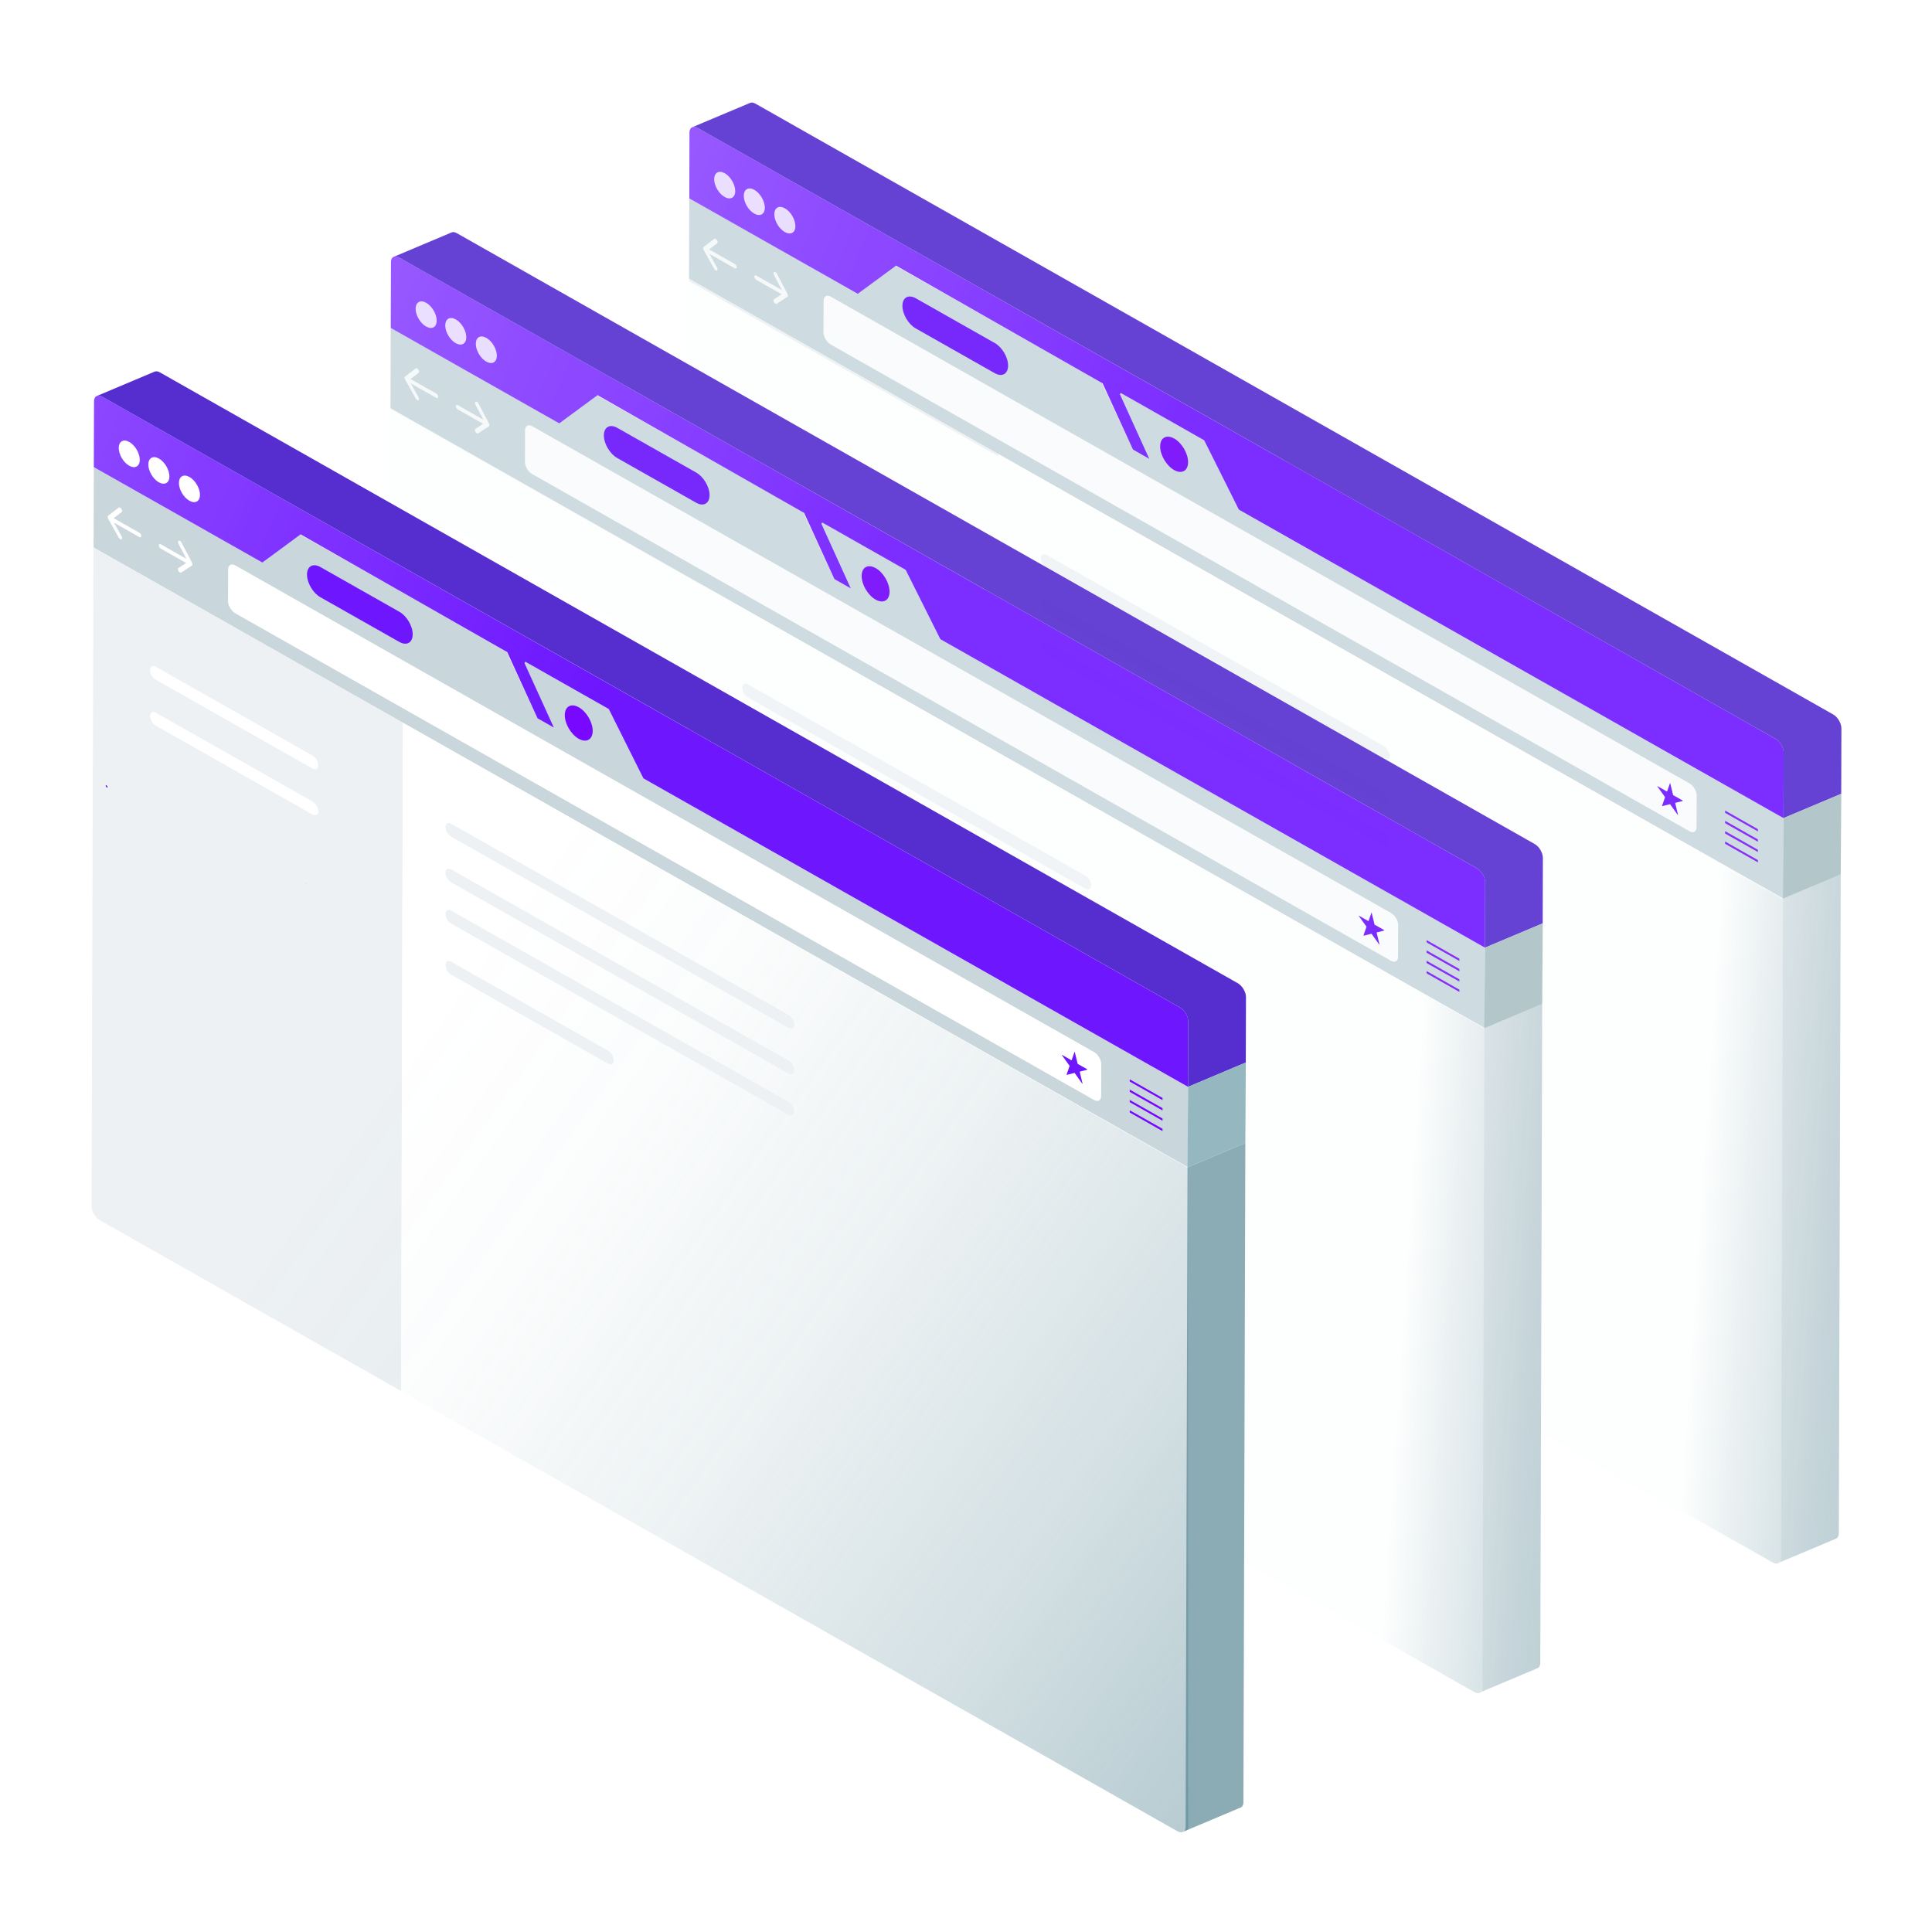 <svg width="72" height="72" viewBox="0 0 72 72" fill="none" xmlns="http://www.w3.org/2000/svg">
<g clip-path="url(#clip0_6722_31908)">
<g filter="url(#filter0_d_6722_31908)">
<path opacity="0.9" d="M66.463 30.489L66.459 31.363V31.371L66.454 33.484L37.213 16.924L27.819 11.6L25.678 10.388L25.687 7.391L27.836 8.606L31.965 10.947L33.35 9.894L33.375 9.908L36.949 11.924L37.058 11.987L41.047 14.236L41.062 14.268L42.222 16.755L42.83 17.101V17.097L41.75 14.726C41.733 14.689 41.739 14.66 41.759 14.653C41.765 14.649 41.772 14.649 41.781 14.653C41.785 14.653 41.79 14.657 41.794 14.659L44.876 16.406L46.168 18.992L66.466 30.489H66.463Z" fill="#C9D7DD"/>
<path opacity="0.9" d="M37.207 16.924L37.136 41.823L25.905 35.458C25.737 35.363 25.601 35.13 25.601 34.94L25.672 10.388L37.209 16.924H37.207Z" fill="#EDF1F3"/>
<path opacity="0.9" d="M66.444 33.484L66.379 56.271L66.373 58.049C66.373 58.112 66.359 58.164 66.331 58.199C66.318 58.218 66.302 58.232 66.284 58.242C66.229 58.275 66.153 58.269 66.069 58.221L37.133 41.821V41.816L37.138 39.692L37.204 16.922H37.208L66.444 33.483V33.484Z" fill="white"/>
<path opacity="0.9" d="M66.472 28.05V28.365L66.466 30.489L46.168 18.992L44.876 16.408L41.795 14.66C41.795 14.66 41.786 14.655 41.781 14.655C41.772 14.652 41.766 14.652 41.759 14.655C41.741 14.662 41.735 14.693 41.752 14.727L42.831 17.099H42.828L42.222 16.754L41.091 14.284L41.062 14.268L37.058 11.987L36.949 11.925L33.392 9.898L33.375 9.91L31.967 10.949L27.835 8.608L25.689 7.393L25.696 4.941C25.696 4.83 25.743 4.759 25.816 4.737C25.867 4.721 25.933 4.732 26.002 4.771L27.845 5.815L47.855 17.156H47.859L66.169 27.536C66.339 27.633 66.475 27.864 66.474 28.054L66.472 28.05Z" fill="#6E17FF"/>
<g opacity="0.7">
<path opacity="0.7" d="M66.472 28.05V28.365L66.466 30.489L46.168 18.992L44.876 16.408L41.795 14.66C41.795 14.66 41.786 14.655 41.781 14.655C41.772 14.652 41.766 14.652 41.759 14.655C41.741 14.662 41.735 14.693 41.752 14.727L42.831 17.099H42.828L42.222 16.754L41.091 14.284L41.062 14.268L37.058 11.987L36.949 11.925L33.392 9.898L33.375 9.91L31.967 10.949L27.835 8.608L25.689 7.393L25.696 4.941C25.696 4.83 25.743 4.759 25.816 4.737C25.867 4.721 25.933 4.732 26.002 4.771L27.845 5.815L47.855 17.156H47.859L66.169 27.536C66.339 27.633 66.475 27.864 66.474 28.054L66.472 28.05Z" fill="url(#paint0_linear_6722_31908)"/>
</g>
<path opacity="0.9" d="M33.631 22.949L33.572 22.919V22.915L33.631 22.949Z" fill="#7808FF"/>
<g opacity="0.9">
<path opacity="0.9" d="M27.008 6.455C27.225 6.578 27.4 6.875 27.4 7.121C27.4 7.366 27.223 7.463 27.006 7.341C26.789 7.219 26.614 6.92 26.615 6.677C26.617 6.433 26.792 6.333 27.009 6.456L27.008 6.455Z" fill="white"/>
<path opacity="0.9" d="M28.111 7.074C28.328 7.198 28.503 7.495 28.503 7.74C28.503 7.986 28.326 8.082 28.109 7.96C27.892 7.839 27.717 7.54 27.719 7.296C27.72 7.053 27.896 6.952 28.113 7.076L28.111 7.074Z" fill="white"/>
<path opacity="0.9" d="M29.25 7.762C29.467 7.885 29.642 8.182 29.642 8.428C29.642 8.673 29.465 8.77 29.248 8.648C29.031 8.526 28.855 8.227 28.857 7.984C28.859 7.74 29.034 7.64 29.251 7.763L29.25 7.762Z" fill="white"/>
</g>
<path opacity="0.9" d="M43.758 16.342C44.046 16.505 44.278 16.9 44.276 17.224C44.276 17.549 44.041 17.679 43.754 17.516C43.468 17.353 43.235 16.959 43.236 16.635C43.236 16.311 43.47 16.181 43.758 16.344V16.342Z" fill="#7808FF"/>
<path opacity="0.9" d="M62.964 29.195C63.112 29.279 63.231 29.481 63.231 29.647L63.227 30.826C63.227 30.992 63.106 31.06 62.959 30.976L30.955 12.838C30.807 12.754 30.689 12.551 30.689 12.385L30.692 11.207C30.692 11.04 30.812 10.972 30.96 11.056L62.964 29.195Z" fill="white"/>
<path opacity="0.9" d="M62.237 29.18C62.237 29.18 62.242 29.186 62.244 29.189L62.351 29.626L62.359 29.635L62.709 29.834C62.709 29.834 62.718 29.848 62.713 29.85L62.43 29.921V29.929L62.534 30.364C62.534 30.364 62.532 30.373 62.526 30.371C62.526 30.371 62.525 30.369 62.523 30.367L62.242 29.975L62.233 29.97L61.95 30.041C61.95 30.041 61.948 30.041 61.947 30.041C61.943 30.04 61.939 30.032 61.941 30.027L62.05 29.714V29.703L61.766 29.311C61.766 29.311 61.764 29.295 61.77 29.298L62.12 29.497H62.127L62.237 29.182C62.237 29.182 62.24 29.178 62.242 29.18H62.237Z" fill="#6E17FF"/>
<g opacity="0.9">
<path opacity="0.9" d="M65.512 30.901V30.985L64.29 30.292V30.208L65.512 30.901Z" fill="#7808FF"/>
<path opacity="0.9" d="M65.512 31.284V31.37L64.29 30.677V30.591L65.512 31.284Z" fill="#7808FF"/>
<path opacity="0.9" d="M65.512 31.669V31.753L64.29 31.062V30.976L65.512 31.669Z" fill="#7808FF"/>
<path opacity="0.9" d="M65.512 32.054V32.138L64.29 31.445V31.361L65.512 32.054Z" fill="#7808FF"/>
</g>
<g opacity="0.9">
<path opacity="0.9" d="M26.672 8.906C26.689 8.915 26.705 8.931 26.718 8.95C26.749 8.995 26.752 9.051 26.727 9.069L26.428 9.296L27.385 9.839C27.425 9.86 27.456 9.916 27.456 9.96C27.456 10.005 27.424 10.023 27.385 10L26.439 9.463L26.723 9.973C26.749 10.019 26.747 10.069 26.718 10.084C26.703 10.089 26.687 10.087 26.67 10.079C26.652 10.068 26.632 10.046 26.617 10.021L26.227 9.323L26.221 9.312C26.212 9.294 26.207 9.278 26.205 9.264C26.205 9.253 26.205 9.242 26.205 9.233L26.209 9.221L26.216 9.21L26.22 9.206L26.617 8.902C26.632 8.891 26.652 8.893 26.672 8.906Z" fill="white"/>
<path opacity="0.9" d="M26.203 9.268C26.203 9.268 26.205 9.282 26.209 9.289C26.212 9.298 26.216 9.307 26.221 9.316C26.212 9.298 26.207 9.282 26.205 9.268H26.203Z" fill="white"/>
</g>
<g opacity="0.9">
<path opacity="0.9" d="M28.897 10.139C28.918 10.15 28.938 10.171 28.952 10.198L29.348 10.952L29.352 10.961L29.359 10.981L29.363 10.998C29.364 11.011 29.364 11.022 29.363 11.029L29.359 11.041L29.354 11.052L29.346 11.059L28.947 11.321C28.932 11.33 28.914 11.328 28.894 11.317C28.876 11.306 28.859 11.29 28.846 11.269C28.817 11.222 28.815 11.17 28.843 11.152L29.129 10.966L28.183 10.429C28.142 10.406 28.111 10.352 28.111 10.307C28.111 10.263 28.142 10.245 28.183 10.268L29.138 10.81L28.843 10.246C28.817 10.198 28.823 10.15 28.852 10.137C28.865 10.132 28.881 10.136 28.897 10.145V10.139Z" fill="white"/>
<path opacity="0.9" d="M29.357 11.04L29.355 11.043L29.352 11.05L29.357 11.04Z" fill="white"/>
</g>
<path opacity="0.9" d="M26.16 19.241L26.207 19.314L26.171 19.341L26.123 19.269L26.16 19.241Z" fill="#7808FF"/>
<path opacity="0.9" d="M37.073 12.784C37.348 12.94 37.571 13.317 37.569 13.627C37.567 13.937 37.345 14.062 37.069 13.906L34.127 12.239C33.852 12.084 33.629 11.706 33.631 11.396C33.631 11.086 33.855 10.961 34.131 11.117L37.073 12.784Z" fill="#6E17FF"/>
<path opacity="0.9" d="M47.853 17.153L27.843 5.813L26 4.769C25.929 4.73 25.866 4.719 25.814 4.735L27.947 3.837C28.002 3.812 28.074 3.817 28.153 3.863L68.32 26.627C68.488 26.723 68.624 26.954 68.624 27.144L68.617 29.583H68.615L66.465 30.489L66.47 28.367V28.05C66.472 27.86 66.335 27.63 66.165 27.533L47.855 17.155" fill="#562ED0"/>
<path d="M68.513 32.605L68.442 57.169C68.442 57.266 68.406 57.332 68.349 57.362H68.347L68.329 57.37L66.231 58.254C66.231 58.254 66.242 58.243 66.246 58.238C66.272 58.202 66.288 58.15 66.288 58.088V58.075C66.288 58.139 66.272 58.19 66.246 58.226C66.233 58.243 66.215 58.26 66.199 58.268L66.231 58.254C66.221 58.265 66.211 58.274 66.199 58.279C66.144 58.312 66.067 58.306 65.983 58.258L37.048 41.86L25.82 35.496C25.652 35.4 25.516 35.169 25.516 34.979L25.587 10.427L37.124 16.962L66.361 33.523V33.511L66.372 33.505L68.515 32.603L68.513 32.605Z" fill="#FDFEFE"/>
<path opacity="0.9" d="M68.599 32.584L68.528 57.148C68.528 57.245 68.491 57.311 68.435 57.342H68.433L68.417 57.349L66.284 58.248C66.302 58.239 66.319 58.223 66.332 58.205C66.359 58.169 66.374 58.117 66.374 58.054L66.379 56.276L66.445 33.49L66.454 33.484L68.599 32.582V32.584Z" fill="#EDF1F3"/>
<path opacity="0.8" d="M68.598 32.577L68.527 57.141C68.527 57.238 68.491 57.304 68.434 57.335H68.432L68.414 57.342L66.317 58.226C66.317 58.226 66.327 58.216 66.331 58.21C66.357 58.175 66.373 58.122 66.373 58.06V58.047C66.373 58.112 66.357 58.162 66.331 58.198C66.318 58.216 66.3 58.232 66.284 58.241L66.317 58.226C66.306 58.237 66.296 58.246 66.284 58.252C66.229 58.284 66.152 58.278 66.068 58.23L37.133 41.832L25.905 35.468C25.737 35.372 25.601 35.141 25.601 34.951L25.672 10.399L37.209 16.934L66.446 33.495V33.483L66.457 33.477L68.6 32.575L68.598 32.577Z" fill="url(#paint1_linear_6722_31908)"/>
<path opacity="0.9" d="M66.465 30.489L66.444 33.49L68.599 32.584L68.619 29.583L66.465 30.489Z" fill="#ABC1C6"/>
<g opacity="0.9">
<path opacity="0.9" d="M44.849 29.142C44.966 29.208 45.062 29.371 45.06 29.504C45.059 29.636 44.964 29.69 44.847 29.624L39.003 26.311C38.886 26.245 38.789 26.082 38.791 25.95C38.793 25.817 38.888 25.763 39.005 25.83L44.849 29.142Z" fill="#EDF1F3"/>
<path opacity="0.9" d="M51.576 27.808C51.693 27.875 51.79 28.038 51.788 28.17C51.786 28.302 51.691 28.356 51.574 28.29L39.003 21.165C38.886 21.099 38.789 20.936 38.791 20.804C38.793 20.671 38.888 20.617 39.005 20.684L51.576 27.808Z" fill="#EDF1F3"/>
<path opacity="0.9" d="M51.576 29.509C51.693 29.576 51.79 29.739 51.788 29.871C51.786 30.003 51.691 30.057 51.574 29.991L39.003 22.866C38.886 22.8 38.789 22.637 38.791 22.505C38.793 22.372 38.888 22.319 39.005 22.385L51.576 29.509Z" fill="#EDF1F3"/>
<path opacity="0.9" d="M51.576 31.047C51.693 31.114 51.79 31.277 51.788 31.409C51.786 31.542 51.691 31.596 51.574 31.529L39.003 24.405C38.886 24.338 38.789 24.175 38.791 24.043C38.793 23.91 38.888 23.857 39.005 23.923L51.576 31.047Z" fill="#EDF1F3"/>
</g>
<g opacity="0.9">
<path opacity="0.9" d="M33.838 18.145C33.955 18.211 34.052 18.374 34.05 18.507C34.048 18.639 33.953 18.693 33.837 18.627L27.992 15.314C27.875 15.248 27.779 15.085 27.78 14.953C27.782 14.82 27.877 14.766 27.994 14.833L33.838 18.145Z" fill="white"/>
<path opacity="0.9" d="M33.838 19.857C33.955 19.923 34.052 20.086 34.05 20.219C34.048 20.351 33.953 20.405 33.837 20.339L27.992 17.026C27.875 16.96 27.779 16.797 27.78 16.665C27.782 16.532 27.877 16.478 27.994 16.544L33.838 19.857Z" fill="white"/>
</g>
</g>
<g filter="url(#filter1_d_6722_31908)">
<path opacity="0.9" d="M55.337 35.317L55.333 36.191V36.2L55.328 38.312L26.087 21.752L16.693 16.428L14.552 15.216L14.561 12.219L16.71 13.434L20.84 15.775L22.224 14.722L22.25 14.736L25.823 16.752L25.932 16.815L29.922 19.064L29.936 19.096L31.096 21.583L31.704 21.929V21.925L30.624 19.555C30.608 19.517 30.613 19.488 30.633 19.481C30.639 19.478 30.646 19.478 30.655 19.481C30.659 19.481 30.664 19.485 30.668 19.487L33.75 21.234L35.042 23.82L55.34 35.317H55.337Z" fill="#C9D7DD"/>
<path opacity="0.9" d="M26.082 21.752L26.011 46.651L14.78 40.286C14.612 40.191 14.476 39.958 14.476 39.768L14.547 15.216L26.084 21.752H26.082Z" fill="#EDF1F3"/>
<path opacity="0.9" d="M55.319 38.313L55.254 61.099L55.248 62.877C55.248 62.94 55.234 62.992 55.206 63.028C55.193 63.046 55.177 63.06 55.159 63.071C55.104 63.103 55.028 63.097 54.944 63.049L26.008 46.649V46.644L26.013 44.52L26.079 21.75H26.082L55.319 38.311V38.313Z" fill="white"/>
<path opacity="0.9" d="M55.347 32.878V33.193L55.341 35.317L35.043 23.82L33.751 21.236L30.67 19.488C30.67 19.488 30.661 19.483 30.656 19.483C30.647 19.48 30.641 19.48 30.634 19.483C30.616 19.49 30.61 19.521 30.627 19.555L31.706 21.927H31.703L31.097 21.582L29.966 19.113L29.937 19.096L25.933 16.815L25.824 16.753L22.267 14.726L22.25 14.738L20.842 15.777L16.71 13.437L14.563 12.221L14.571 9.769C14.571 9.658 14.618 9.587 14.691 9.565C14.742 9.549 14.808 9.56 14.877 9.599L16.72 10.643L36.73 21.985H36.734L55.044 32.364C55.214 32.461 55.35 32.692 55.349 32.882L55.347 32.878Z" fill="#6E17FF"/>
<g opacity="0.7">
<path opacity="0.7" d="M55.347 32.878V33.193L55.341 35.317L35.043 23.82L33.751 21.236L30.67 19.488C30.67 19.488 30.661 19.483 30.656 19.483C30.647 19.48 30.641 19.48 30.634 19.483C30.616 19.49 30.61 19.521 30.627 19.555L31.706 21.927H31.703L31.097 21.582L29.966 19.113L29.937 19.096L25.933 16.815L25.824 16.753L22.267 14.726L22.25 14.738L20.842 15.777L16.71 13.437L14.563 12.221L14.571 9.769C14.571 9.658 14.618 9.587 14.691 9.565C14.742 9.549 14.808 9.56 14.877 9.599L16.72 10.643L36.73 21.985H36.734L55.044 32.364C55.214 32.461 55.35 32.692 55.349 32.882L55.347 32.878Z" fill="url(#paint2_linear_6722_31908)"/>
</g>
<path opacity="0.9" d="M22.506 27.777L22.447 27.747V27.743L22.506 27.777Z" fill="#7808FF"/>
<g opacity="0.9">
<path opacity="0.9" d="M15.882 11.283C16.099 11.406 16.274 11.703 16.274 11.949C16.274 12.194 16.097 12.291 15.88 12.169C15.663 12.047 15.488 11.748 15.489 11.505C15.491 11.261 15.666 11.161 15.883 11.284L15.882 11.283Z" fill="white"/>
<path opacity="0.9" d="M16.985 11.902C17.202 12.026 17.377 12.323 17.377 12.568C17.377 12.814 17.2 12.91 16.983 12.789C16.766 12.667 16.591 12.368 16.593 12.124C16.595 11.881 16.77 11.78 16.987 11.904L16.985 11.902Z" fill="white"/>
<path opacity="0.9" d="M18.124 12.59C18.341 12.713 18.516 13.011 18.516 13.256C18.516 13.501 18.339 13.598 18.122 13.476C17.905 13.354 17.73 13.055 17.732 12.812C17.733 12.568 17.908 12.468 18.125 12.592L18.124 12.59Z" fill="white"/>
</g>
<path opacity="0.9" d="M32.633 21.17C32.921 21.333 33.153 21.729 33.151 22.053C33.151 22.377 32.916 22.507 32.629 22.345C32.343 22.181 32.11 21.788 32.111 21.463C32.111 21.14 32.345 21.009 32.633 21.172V21.17Z" fill="#7808FF"/>
<path opacity="0.9" d="M51.839 34.023C51.987 34.107 52.106 34.309 52.106 34.476L52.102 35.654C52.102 35.82 51.981 35.888 51.834 35.804L19.83 17.666C19.682 17.582 19.564 17.379 19.564 17.213L19.567 16.035C19.567 15.868 19.688 15.8 19.835 15.884L51.839 34.023Z" fill="white"/>
<path opacity="0.9" d="M51.111 34.008C51.111 34.008 51.116 34.014 51.118 34.017L51.225 34.454L51.233 34.463L51.583 34.662C51.583 34.662 51.592 34.676 51.587 34.678L51.304 34.75V34.757L51.408 35.192C51.408 35.192 51.406 35.201 51.401 35.199C51.401 35.199 51.399 35.197 51.397 35.195L51.116 34.803L51.107 34.798L50.824 34.87C50.824 34.87 50.822 34.87 50.821 34.87C50.817 34.868 50.813 34.861 50.815 34.855L50.924 34.542V34.531L50.64 34.139C50.64 34.139 50.638 34.123 50.644 34.127L50.994 34.325H51.001L51.111 34.01C51.111 34.01 51.114 34.007 51.116 34.008H51.111Z" fill="#6E17FF"/>
<g opacity="0.9">
<path opacity="0.9" d="M54.387 35.729V35.813L53.165 35.12V35.036L54.387 35.729Z" fill="#7808FF"/>
<path opacity="0.9" d="M54.387 36.112V36.198L53.165 35.505V35.419L54.387 36.112Z" fill="#7808FF"/>
<path opacity="0.9" d="M54.387 36.497V36.581L53.165 35.89V35.804L54.387 36.497Z" fill="#7808FF"/>
<path opacity="0.9" d="M54.387 36.882V36.966L53.165 36.273V36.189L54.387 36.882Z" fill="#7808FF"/>
</g>
<g opacity="0.9">
<path opacity="0.9" d="M15.546 13.734C15.562 13.743 15.579 13.759 15.592 13.778C15.623 13.823 15.626 13.879 15.601 13.897L15.302 14.124L16.259 14.667C16.299 14.688 16.33 14.744 16.33 14.788C16.33 14.833 16.298 14.851 16.259 14.828L15.312 14.291L15.597 14.801C15.623 14.848 15.621 14.898 15.592 14.912C15.577 14.917 15.561 14.915 15.544 14.907C15.526 14.896 15.506 14.874 15.491 14.849L15.101 14.151L15.095 14.14C15.086 14.122 15.081 14.106 15.079 14.092C15.079 14.081 15.079 14.07 15.079 14.061L15.083 14.049L15.09 14.038L15.094 14.035L15.491 13.73C15.506 13.72 15.526 13.721 15.546 13.734Z" fill="white"/>
<path opacity="0.9" d="M15.077 14.096C15.077 14.096 15.079 14.11 15.083 14.117C15.086 14.126 15.09 14.135 15.095 14.144C15.086 14.126 15.081 14.11 15.079 14.096H15.077Z" fill="white"/>
</g>
<g opacity="0.9">
<path opacity="0.9" d="M17.771 14.967C17.792 14.978 17.812 14.999 17.826 15.026L18.222 15.78L18.226 15.789L18.233 15.809L18.237 15.827C18.238 15.839 18.238 15.85 18.237 15.857L18.233 15.87L18.228 15.88L18.22 15.887L17.821 16.149C17.806 16.158 17.788 16.156 17.768 16.145C17.75 16.135 17.733 16.119 17.721 16.097C17.691 16.05 17.689 15.999 17.717 15.981L18.003 15.794L17.056 15.257C17.016 15.234 16.985 15.18 16.985 15.136C16.985 15.091 17.016 15.073 17.056 15.096L18.012 15.639L17.717 15.075C17.691 15.026 17.697 14.978 17.726 14.965C17.739 14.96 17.755 14.964 17.771 14.973V14.967Z" fill="white"/>
<path opacity="0.9" d="M18.231 15.868L18.229 15.871L18.226 15.878L18.231 15.868Z" fill="white"/>
</g>
<path opacity="0.9" d="M15.034 24.069L15.081 24.142L15.044 24.169L14.997 24.098L15.034 24.069Z" fill="#7808FF"/>
<path opacity="0.9" d="M25.947 17.612C26.222 17.768 26.445 18.145 26.443 18.455C26.441 18.765 26.219 18.89 25.944 18.735L23.001 17.068C22.726 16.912 22.503 16.534 22.505 16.224C22.505 15.915 22.729 15.789 23.005 15.945L25.947 17.612Z" fill="#6E17FF"/>
<path opacity="0.9" d="M36.728 21.981L16.718 10.642L14.875 9.598C14.804 9.558 14.741 9.547 14.69 9.564L16.822 8.665C16.877 8.64 16.949 8.645 17.028 8.692L57.195 31.455C57.363 31.551 57.499 31.783 57.499 31.972L57.492 34.411H57.49L55.34 35.317L55.345 33.195V32.878C55.347 32.688 55.21 32.458 55.04 32.361L36.73 21.983" fill="#562ED0"/>
<path d="M57.473 37.405L57.402 61.969C57.402 62.066 57.366 62.132 57.309 62.163H57.307L57.289 62.17L55.191 63.054C55.191 63.054 55.202 63.044 55.206 63.038C55.232 63.003 55.248 62.95 55.248 62.888V62.875C55.248 62.94 55.232 62.99 55.206 63.026C55.193 63.044 55.175 63.06 55.158 63.069L55.191 63.054C55.181 63.065 55.171 63.074 55.158 63.08C55.104 63.112 55.027 63.106 54.943 63.058L26.008 46.66L14.78 40.297C14.612 40.2 14.476 39.969 14.476 39.779L14.547 15.227L26.084 21.763L55.321 38.323V38.311L55.332 38.306L57.475 37.403L57.473 37.405Z" fill="#FDFEFE"/>
<path opacity="0.9" d="M57.473 37.412L57.402 61.976C57.402 62.073 57.365 62.139 57.309 62.17H57.307L57.291 62.177L55.158 63.076C55.176 63.067 55.193 63.051 55.206 63.033C55.233 62.997 55.248 62.945 55.248 62.882L55.253 61.105L55.319 38.318L55.328 38.313L57.473 37.41V37.412Z" fill="#EDF1F3"/>
<path opacity="0.8" d="M57.473 37.405L57.402 61.969C57.402 62.066 57.366 62.132 57.309 62.163H57.307L57.289 62.17L55.191 63.054C55.191 63.054 55.202 63.044 55.206 63.038C55.232 63.003 55.248 62.95 55.248 62.888V62.875C55.248 62.94 55.232 62.99 55.206 63.026C55.193 63.044 55.175 63.06 55.158 63.069L55.191 63.054C55.181 63.065 55.171 63.074 55.158 63.08C55.104 63.112 55.027 63.106 54.943 63.058L26.008 46.66L14.78 40.297C14.612 40.2 14.476 39.969 14.476 39.779L14.547 15.227L26.084 21.763L55.321 38.323V38.311L55.332 38.306L57.475 37.403L57.473 37.405Z" fill="url(#paint3_linear_6722_31908)"/>
<path opacity="0.9" d="M55.34 35.317L55.319 38.318L57.474 37.412L57.494 34.411L55.34 35.317Z" fill="#ABC1C6"/>
<g opacity="0.9">
<path opacity="0.9" d="M33.724 33.97C33.841 34.036 33.937 34.199 33.935 34.332C33.934 34.465 33.839 34.518 33.722 34.452L27.878 31.139C27.761 31.073 27.664 30.91 27.666 30.778C27.668 30.645 27.763 30.591 27.88 30.658L33.724 33.97Z" fill="#EDF1F3"/>
<path opacity="0.9" d="M40.451 32.636C40.568 32.703 40.665 32.866 40.663 32.998C40.661 33.131 40.566 33.184 40.449 33.118L27.878 25.993C27.761 25.927 27.664 25.764 27.666 25.632C27.668 25.499 27.763 25.445 27.88 25.512L40.451 32.636Z" fill="#EDF1F3"/>
<path opacity="0.9" d="M40.451 34.337C40.568 34.404 40.665 34.567 40.663 34.699C40.661 34.832 40.566 34.885 40.449 34.819L27.878 27.695C27.761 27.628 27.664 27.465 27.666 27.333C27.668 27.2 27.763 27.147 27.88 27.213L40.451 34.337Z" fill="#EDF1F3"/>
<path opacity="0.9" d="M40.451 35.876C40.568 35.942 40.665 36.105 40.663 36.237C40.661 36.37 40.566 36.424 40.449 36.357L27.878 29.233C27.761 29.166 27.664 29.003 27.666 28.871C27.668 28.738 27.763 28.685 27.88 28.751L40.451 35.876Z" fill="#EDF1F3"/>
</g>
<g opacity="0.9">
<path opacity="0.9" d="M22.713 22.973C22.83 23.04 22.927 23.202 22.925 23.335C22.923 23.467 22.828 23.521 22.712 23.455L16.867 20.142C16.75 20.076 16.654 19.913 16.655 19.781C16.657 19.648 16.752 19.594 16.869 19.661L22.713 22.973Z" fill="white"/>
<path opacity="0.9" d="M22.713 24.685C22.83 24.751 22.927 24.914 22.925 25.047C22.923 25.179 22.828 25.233 22.712 25.167L16.867 21.854C16.75 21.788 16.654 21.625 16.655 21.493C16.657 21.36 16.752 21.306 16.869 21.373L22.713 24.685Z" fill="white"/>
</g>
</g>
<g filter="url(#filter2_d_6722_31908)">
<path d="M44.274 40.504L44.271 41.378V41.387L44.265 43.499L15.023 26.939L5.629 21.615L3.487 20.403L3.497 17.406L5.645 18.622L9.775 20.962L11.16 19.909L11.185 19.923L14.759 21.939L14.868 22.002L18.857 24.251L18.872 24.283L20.032 26.77L20.64 27.116V27.112L19.559 24.742C19.543 24.704 19.549 24.675 19.569 24.668C19.574 24.665 19.581 24.665 19.59 24.668C19.594 24.668 19.6 24.672 19.603 24.674L22.686 26.421L23.977 29.007L44.276 40.504H44.274Z" fill="#C9D7DD"/>
<path d="M15.019 26.939L14.948 51.838L3.717 45.473C3.549 45.378 3.412 45.145 3.412 44.955L3.483 20.403L15.021 26.939H15.019Z" fill="#EDF1F3"/>
<path d="M44.256 43.5L44.19 66.286L44.185 68.064C44.185 68.127 44.17 68.179 44.143 68.215C44.13 68.233 44.114 68.247 44.096 68.257C44.041 68.29 43.964 68.284 43.88 68.236L14.944 51.837V51.831L14.95 49.708L15.015 26.937H15.019L44.256 43.498V43.5Z" fill="white"/>
<path d="M44.282 38.065V38.38L44.276 40.504L23.977 29.007L22.686 26.423L19.605 24.676C19.605 24.676 19.596 24.67 19.59 24.67C19.581 24.667 19.576 24.667 19.569 24.67C19.55 24.677 19.545 24.708 19.561 24.742L20.641 27.114H20.637L20.032 26.769L18.901 24.299L18.872 24.283L14.868 22.002L14.758 21.94L11.201 19.913L11.185 19.925L9.777 20.964L5.645 18.623L3.498 17.408L3.505 14.956C3.505 14.845 3.553 14.774 3.626 14.752C3.677 14.736 3.743 14.747 3.812 14.786L5.654 15.83L25.665 27.172H25.668L43.979 37.551C44.148 37.648 44.285 37.879 44.283 38.069L44.282 38.065Z" fill="#6E17FF"/>
<g opacity="0.7">
<path opacity="0.7" d="M44.282 38.065V38.38L44.276 40.504L23.977 29.007L22.686 26.423L19.605 24.676C19.605 24.676 19.596 24.67 19.59 24.67C19.581 24.667 19.576 24.667 19.569 24.67C19.55 24.677 19.545 24.708 19.561 24.742L20.641 27.114H20.637L20.032 26.769L18.901 24.299L18.872 24.283L14.868 22.002L14.758 21.94L11.201 19.913L11.185 19.925L9.777 20.964L5.645 18.623L3.498 17.408L3.505 14.956C3.505 14.845 3.553 14.774 3.626 14.752C3.677 14.736 3.743 14.747 3.812 14.786L5.654 15.83L25.665 27.172H25.668L43.979 37.551C44.148 37.648 44.285 37.879 44.283 38.069L44.282 38.065Z" fill="url(#paint4_linear_6722_31908)"/>
</g>
<path d="M11.442 32.964L11.382 32.934V32.93L11.442 32.964Z" fill="#7808FF"/>
<path d="M4.817 16.47C5.034 16.593 5.209 16.89 5.209 17.136C5.209 17.381 5.032 17.478 4.815 17.356C4.598 17.234 4.423 16.935 4.425 16.692C4.427 16.448 4.602 16.348 4.819 16.471L4.817 16.47Z" fill="white"/>
<path d="M5.921 17.087C6.138 17.211 6.313 17.508 6.313 17.753C6.313 17.999 6.136 18.095 5.919 17.974C5.702 17.852 5.527 17.553 5.528 17.309C5.53 17.066 5.705 16.966 5.922 17.089L5.921 17.087Z" fill="white"/>
<path d="M7.06 17.775C7.277 17.898 7.452 18.196 7.452 18.441C7.452 18.686 7.275 18.783 7.058 18.661C6.841 18.539 6.666 18.24 6.668 17.997C6.67 17.753 6.845 17.653 7.062 17.777L7.06 17.775Z" fill="white"/>
<path d="M21.57 26.357C21.858 26.52 22.089 26.916 22.088 27.24C22.086 27.564 21.852 27.694 21.566 27.532C21.28 27.369 21.046 26.975 21.048 26.651C21.048 26.326 21.282 26.196 21.57 26.359V26.357Z" fill="#7808FF"/>
<path d="M40.774 39.209C40.922 39.294 41.04 39.496 41.04 39.663L41.037 40.841C41.037 41.007 40.916 41.075 40.768 40.991L8.764 22.853C8.617 22.769 8.498 22.566 8.498 22.4L8.502 21.222C8.502 21.055 8.622 20.987 8.77 21.071L40.774 39.209Z" fill="white"/>
<path d="M40.045 39.195C40.045 39.195 40.051 39.201 40.053 39.204L40.16 39.641L40.167 39.65L40.518 39.849C40.518 39.849 40.527 39.863 40.521 39.865L40.239 39.937V39.944L40.343 40.379C40.343 40.379 40.341 40.388 40.335 40.386C40.335 40.386 40.333 40.384 40.331 40.382L40.051 39.99L40.042 39.985L39.759 40.057C39.759 40.057 39.757 40.057 39.755 40.057C39.752 40.055 39.748 40.048 39.75 40.042L39.859 39.729V39.718L39.575 39.326C39.575 39.326 39.573 39.31 39.578 39.313L39.928 39.512H39.936L40.045 39.197C40.045 39.197 40.049 39.194 40.051 39.195H40.045Z" fill="#6E17FF"/>
<path d="M43.324 40.916V41L42.102 40.307V40.223L43.324 40.916Z" fill="#7808FF"/>
<path d="M43.324 41.299V41.383L42.102 40.692V40.606L43.324 41.299Z" fill="#7808FF"/>
<path d="M43.324 41.684V41.768L42.102 41.075V40.991L43.324 41.684Z" fill="#7808FF"/>
<path d="M43.324 42.067V42.153L42.102 41.46V41.376L43.324 42.067Z" fill="#7808FF"/>
<path d="M4.481 18.921C4.497 18.93 4.513 18.946 4.526 18.966C4.557 19.01 4.561 19.066 4.535 19.084L4.236 19.311L5.194 19.854C5.234 19.875 5.265 19.931 5.265 19.975C5.265 20.02 5.232 20.038 5.194 20.015L4.247 19.478L4.532 19.988C4.557 20.035 4.555 20.085 4.526 20.099C4.512 20.104 4.495 20.103 4.479 20.094C4.461 20.083 4.44 20.061 4.426 20.036L4.035 19.338L4.03 19.327C4.021 19.309 4.015 19.293 4.014 19.279C4.014 19.268 4.014 19.257 4.014 19.248L4.017 19.236L4.025 19.225L4.028 19.222L4.426 18.917C4.44 18.907 4.461 18.908 4.481 18.921Z" fill="white"/>
<path d="M4.013 19.281C4.013 19.281 4.015 19.295 4.018 19.302C4.022 19.311 4.026 19.32 4.031 19.329C4.022 19.311 4.016 19.295 4.015 19.281H4.013Z" fill="white"/>
<path d="M6.706 20.155C6.726 20.166 6.746 20.187 6.761 20.214L7.157 20.968L7.16 20.977L7.167 20.996L7.171 21.014C7.173 21.027 7.173 21.037 7.171 21.045L7.167 21.057L7.162 21.068L7.155 21.075L6.755 21.337C6.741 21.345 6.722 21.344 6.702 21.333C6.684 21.322 6.668 21.306 6.655 21.285C6.626 21.238 6.624 21.186 6.651 21.168L6.938 20.982L5.991 20.445C5.951 20.422 5.92 20.368 5.92 20.323C5.92 20.278 5.951 20.26 5.991 20.284L6.947 20.826L6.651 20.262C6.626 20.214 6.631 20.166 6.66 20.153C6.673 20.148 6.69 20.151 6.706 20.16V20.155Z" fill="white"/>
<path d="M7.168 21.055L7.166 21.059L7.162 21.066L7.168 21.055Z" fill="white"/>
<path d="M3.968 29.256L4.015 29.329L3.979 29.356L3.932 29.283L3.968 29.256Z" fill="#7808FF"/>
<path d="M14.883 22.799C15.159 22.955 15.382 23.332 15.38 23.642C15.378 23.952 15.155 24.077 14.88 23.922L11.937 22.255C11.662 22.099 11.44 21.721 11.441 21.411C11.441 21.102 11.666 20.976 11.941 21.132L14.883 22.799Z" fill="#6E17FF"/>
<path d="M25.663 27.168L5.652 15.829L3.81 14.785C3.739 14.745 3.675 14.735 3.624 14.751L5.756 13.852C5.811 13.827 5.884 13.832 5.962 13.879L46.129 36.642C46.297 36.739 46.434 36.969 46.434 37.159L46.427 39.598H46.425L44.274 40.504L44.28 38.382V38.065C44.282 37.876 44.145 37.645 43.975 37.548L25.665 27.17" fill="#562ED0"/>
<path d="M46.41 42.599L46.339 67.163C46.339 67.26 46.303 67.326 46.246 67.357H46.244L46.228 67.364L44.096 68.263C44.114 68.254 44.13 68.238 44.143 68.22C44.17 68.184 44.185 68.132 44.185 68.07L44.19 66.291L44.256 43.505L44.265 43.5L46.41 42.597V42.599Z" fill="#8BABB5"/>
<path opacity="0.8" d="M44.281 68.177L44.128 68.242C44.128 68.242 44.139 68.231 44.142 68.225C44.168 68.189 44.184 68.138 44.184 68.075V68.062C44.184 68.127 44.168 68.177 44.142 68.213C44.13 68.231 44.112 68.247 44.095 68.256L44.128 68.242C44.117 68.252 44.108 68.261 44.095 68.267C44.041 68.299 43.964 68.293 43.88 68.245L14.944 51.847L3.717 45.483C3.549 45.387 3.412 45.156 3.412 44.966L3.483 20.414L15.021 26.95L44.258 43.51V43.498L44.268 43.492L44.276 43.489L44.285 68.177H44.281Z" fill="url(#paint5_linear_6722_31908)"/>
<path d="M44.276 40.504L44.256 43.505L46.41 42.599L46.428 39.596L44.276 40.504Z" fill="#95B7BF"/>
<path d="M22.66 39.156C22.777 39.222 22.874 39.385 22.872 39.517C22.87 39.65 22.776 39.704 22.659 39.638L16.814 36.325C16.697 36.259 16.601 36.096 16.603 35.963C16.604 35.831 16.699 35.777 16.816 35.843L22.66 39.156Z" fill="#EDF1F3"/>
<path d="M29.388 37.824C29.505 37.89 29.601 38.053 29.599 38.185C29.599 38.318 29.503 38.372 29.386 38.306L16.814 31.181C16.697 31.115 16.601 30.952 16.603 30.819C16.604 30.687 16.699 30.633 16.816 30.699L29.388 37.824Z" fill="#EDF1F3"/>
<path d="M29.388 39.525C29.505 39.591 29.601 39.754 29.599 39.886C29.599 40.019 29.503 40.072 29.386 40.006L16.814 32.882C16.697 32.815 16.601 32.652 16.603 32.52C16.604 32.387 16.699 32.334 16.816 32.4L29.388 39.525Z" fill="#EDF1F3"/>
<path d="M29.388 41.063C29.505 41.129 29.601 41.292 29.599 41.424C29.599 41.557 29.503 41.611 29.386 41.544L16.814 34.42C16.697 34.353 16.601 34.191 16.603 34.058C16.604 33.925 16.699 33.872 16.816 33.938L29.388 41.063Z" fill="#EDF1F3"/>
<path d="M11.65 28.16C11.766 28.227 11.863 28.389 11.861 28.522C11.86 28.654 11.765 28.708 11.648 28.642L5.803 25.329C5.687 25.263 5.59 25.1 5.592 24.968C5.594 24.835 5.689 24.782 5.805 24.848L11.65 28.16Z" fill="white"/>
<path d="M11.65 29.872C11.766 29.938 11.863 30.101 11.861 30.233C11.86 30.366 11.765 30.42 11.648 30.353L5.803 27.041C5.687 26.974 5.59 26.812 5.592 26.679C5.594 26.547 5.689 26.493 5.805 26.559L11.65 29.872Z" fill="white"/>
</g>
</g>
<defs>
<filter id="filter0_d_6722_31908" x="10.016" y="-11.678" width="74.108" height="85.478" filterUnits="userSpaceOnUse" color-interpolation-filters="sRGB">
<feFlood flood-opacity="0" result="BackgroundImageFix"/>
<feColorMatrix in="SourceAlpha" type="matrix" values="0 0 0 0 0 0 0 0 0 0 0 0 0 0 0 0 0 0 127 0" result="hardAlpha"/>
<feOffset/>
<feGaussianBlur stdDeviation="7.75"/>
<feColorMatrix type="matrix" values="0 0 0 0 0 0 0 0 0 0 0 0 0 0 0 0 0 0 0.15 0"/>
<feBlend mode="normal" in2="BackgroundImageFix" result="effect1_dropShadow_6722_31908"/>
<feBlend mode="normal" in="SourceGraphic" in2="effect1_dropShadow_6722_31908" result="shape"/>
</filter>
<filter id="filter1_d_6722_31908" x="-1.024" y="-6.85" width="74.023" height="85.45" filterUnits="userSpaceOnUse" color-interpolation-filters="sRGB">
<feFlood flood-opacity="0" result="BackgroundImageFix"/>
<feColorMatrix in="SourceAlpha" type="matrix" values="0 0 0 0 0 0 0 0 0 0 0 0 0 0 0 0 0 0 127 0" result="hardAlpha"/>
<feOffset/>
<feGaussianBlur stdDeviation="7.75"/>
<feColorMatrix type="matrix" values="0 0 0 0 0 0 0 0 0 0 0 0 0 0 0 0 0 0 0.15 0"/>
<feBlend mode="normal" in2="BackgroundImageFix" result="effect1_dropShadow_6722_31908"/>
<feBlend mode="normal" in="SourceGraphic" in2="effect1_dropShadow_6722_31908" result="shape"/>
</filter>
<filter id="filter2_d_6722_31908" x="-12.088" y="-1.663" width="74.022" height="85.45" filterUnits="userSpaceOnUse" color-interpolation-filters="sRGB">
<feFlood flood-opacity="0" result="BackgroundImageFix"/>
<feColorMatrix in="SourceAlpha" type="matrix" values="0 0 0 0 0 0 0 0 0 0 0 0 0 0 0 0 0 0 127 0" result="hardAlpha"/>
<feOffset/>
<feGaussianBlur stdDeviation="7.75"/>
<feColorMatrix type="matrix" values="0 0 0 0 0 0 0 0 0 0 0 0 0 0 0 0 0 0 0.15 0"/>
<feBlend mode="normal" in2="BackgroundImageFix" result="effect1_dropShadow_6722_31908"/>
<feBlend mode="normal" in="SourceGraphic" in2="effect1_dropShadow_6722_31908" result="shape"/>
</filter>
<linearGradient id="paint0_linear_6722_31908" x1="81.513" y1="31.764" x2="16.008" y2="4.523" gradientUnits="userSpaceOnUse">
<stop offset="0.57" stop-color="white" stop-opacity="0"/>
<stop offset="0.79" stop-color="white" stop-opacity="0.3"/>
<stop offset="0.87" stop-color="white" stop-opacity="0.42"/>
<stop offset="1" stop-color="white" stop-opacity="0.6"/>
</linearGradient>
<linearGradient id="paint1_linear_6722_31908" x1="74.078" y1="36.108" x2="57.233" y2="35.008" gradientUnits="userSpaceOnUse">
<stop stop-color="#4C7F8E" stop-opacity="0.5"/>
<stop offset="0.12" stop-color="#4C7F8E" stop-opacity="0.45"/>
<stop offset="0.3" stop-color="#4C7F8E" stop-opacity="0.33"/>
<stop offset="0.5" stop-color="#4C7F8E" stop-opacity="0.12"/>
<stop offset="0.6" stop-color="#4C7F8E" stop-opacity="0"/>
<stop offset="1" stop-color="#4C7F8E" stop-opacity="0"/>
</linearGradient>
<linearGradient id="paint2_linear_6722_31908" x1="70.388" y1="36.592" x2="4.883" y2="9.352" gradientUnits="userSpaceOnUse">
<stop offset="0.57" stop-color="white" stop-opacity="0"/>
<stop offset="0.79" stop-color="white" stop-opacity="0.3"/>
<stop offset="0.87" stop-color="white" stop-opacity="0.42"/>
<stop offset="1" stop-color="white" stop-opacity="0.6"/>
</linearGradient>
<linearGradient id="paint3_linear_6722_31908" x1="62.953" y1="40.936" x2="46.108" y2="39.836" gradientUnits="userSpaceOnUse">
<stop stop-color="#4C7F8E" stop-opacity="0.5"/>
<stop offset="0.12" stop-color="#4C7F8E" stop-opacity="0.45"/>
<stop offset="0.3" stop-color="#4C7F8E" stop-opacity="0.33"/>
<stop offset="0.5" stop-color="#4C7F8E" stop-opacity="0.12"/>
<stop offset="0.6" stop-color="#4C7F8E" stop-opacity="0"/>
<stop offset="1" stop-color="#4C7F8E" stop-opacity="0"/>
</linearGradient>
<linearGradient id="paint4_linear_6722_31908" x1="59.323" y1="41.779" x2="-6.182" y2="14.539" gradientUnits="userSpaceOnUse">
<stop offset="0.57" stop-color="white" stop-opacity="0"/>
<stop offset="0.79" stop-color="white" stop-opacity="0.3"/>
<stop offset="0.87" stop-color="white" stop-opacity="0.42"/>
<stop offset="1" stop-color="white" stop-opacity="0.6"/>
</linearGradient>
<linearGradient id="paint5_linear_6722_31908" x1="55.921" y1="66.485" x2="2.467" y2="28.265" gradientUnits="userSpaceOnUse">
<stop offset="0.13" stop-color="#4C7F8E" stop-opacity="0.5"/>
<stop offset="0.29" stop-color="#4C7F8E" stop-opacity="0.3"/>
<stop offset="0.46" stop-color="#4C7F8E" stop-opacity="0.13"/>
<stop offset="0.62" stop-color="#4C7F8E" stop-opacity="0.03"/>
<stop offset="0.75" stop-color="#4C7F8E" stop-opacity="0"/>
<stop offset="1" stop-color="#4C7F8E" stop-opacity="0"/>
</linearGradient>
<clipPath id="clip0_6722_31908">
<rect width="72" height="72" fill="white"/>
</clipPath>
</defs>
</svg>
